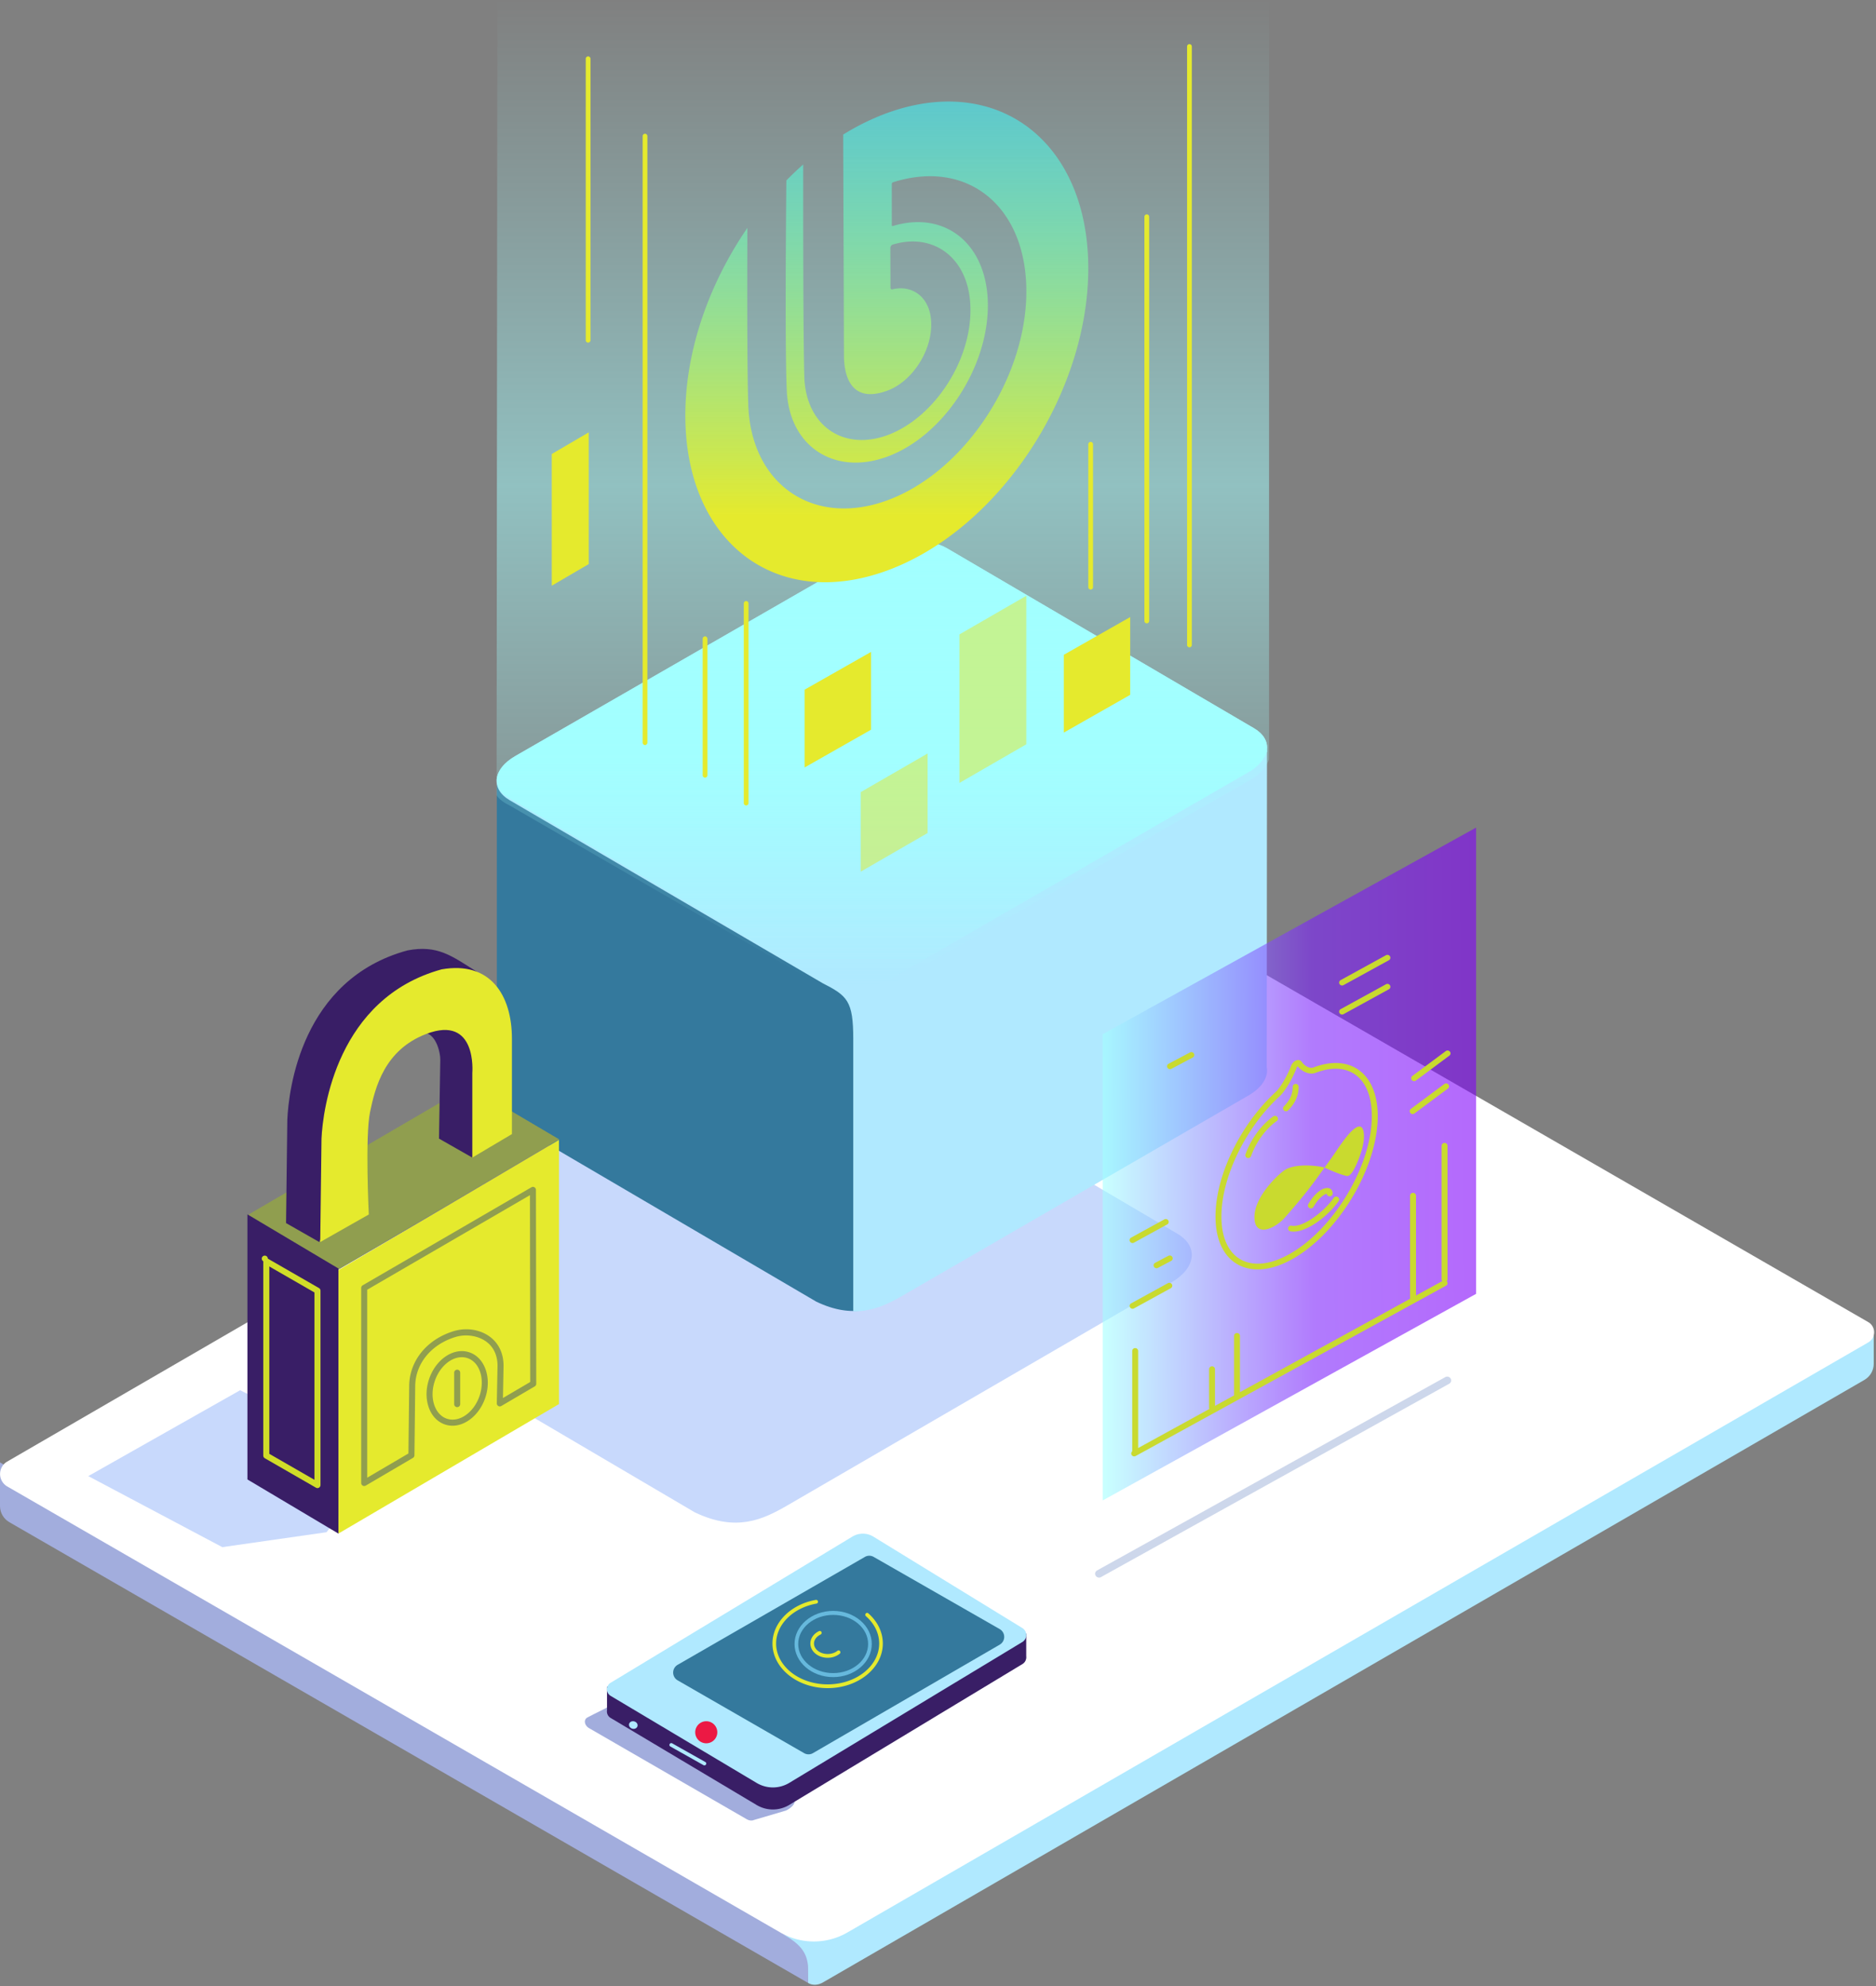 <?xml version="1.0" encoding="UTF-8" standalone="no"?>
<svg
   xmlns:dc="http://purl.org/dc/elements/1.1/"
   xmlns:cc="http://creativecommons.org/ns#"
   xmlns:rdf="http://www.w3.org/1999/02/22-rdf-syntax-ns#"
   xmlns:svg="http://www.w3.org/2000/svg"
   xmlns="http://www.w3.org/2000/svg"
   xmlns:xlink="http://www.w3.org/1999/xlink"
   xmlns:sodipodi="http://sodipodi.sourceforge.net/DTD/sodipodi-0.dtd"
   xmlns:inkscape="http://www.inkscape.org/namespaces/inkscape"
   width="170"
   height="180"
   viewBox="0 0 170 180"
   version="1.1"
   id="svg1624"
   sodipodi:docname="filter-list-1-dark.svg"
   inkscape:version="0.92.1 r15371">
  <rect x="0" y="0" width="170" height="180" fill="#808080" stroke="none"/>
  <sodipodi:namedview
     pagecolor="#ffffff"
     bordercolor="#666666"
     borderopacity="1"
     objecttolerance="10"
     gridtolerance="10"
     guidetolerance="10"
     inkscape:pageopacity="0"
     inkscape:pageshadow="2"
     inkscape:window-width="1920"
     inkscape:window-height="1017"
     id="namedview1626"
     showgrid="false"
     inkscape:zoom="3.7083822"
     inkscape:cx="165.07974"
     inkscape:cy="79.673649"
     inkscape:window-x="-8"
     inkscape:window-y="-8"
     inkscape:window-maximized="1"
     inkscape:current-layer="g1622" />
  <title
     id="title1510">хостинг-2</title>
  <defs
     id="defs1539">
    <linearGradient
       x1="50%"
       y1=".743%"
       x2="50%"
       y2="99.088%"
       id="a">
      <stop
         stop-color="#A2FFFF"
         offset="3.005%"
         id="stop1512" />
      <stop
         stop-color="#A2FFFF"
         offset="49.454%"
         id="stop1514" />
      <stop
         stop-color="#A2FFFF"
         stop-opacity="0"
         offset="100%"
         id="stop1516" />
    </linearGradient>
    <linearGradient
       x1="50%"
       y1="0%"
       x2="50%"
       y2="100%"
       id="b">
      <stop
         stop-color="#A2FFFF"
         stop-opacity="0"
         offset=".743%"
         id="stop1519" />
      <stop
         stop-color="#A2FFFF"
         offset="49.454%"
         id="stop1521" />
      <stop
         stop-color="#A2FFFF"
         stop-opacity="0"
         offset="99.088%"
         id="stop1523" />
    </linearGradient>
    <linearGradient
       x1="50%"
       y1="81.111%"
       x2="50%"
       y2="-5.91%"
       id="c">
      <stop
         stop-color="#E5EA2D"
         offset="0%"
         id="stop1526" />
      <stop
         stop-color="#3CEAFF"
         stop-opacity=".602"
         offset="100%"
         id="stop1528" />
    </linearGradient>
    <linearGradient
       x1="100%"
       y1="42.467%"
       x2="0%"
       y2="43.649%"
       id="d">
      <stop
         stop-color="#8000F9"
         offset="0%"
         id="stop1531" />
      <stop
         stop-color="#7A1EFB"
         offset="43.628%"
         id="stop1533" />
      <stop
         stop-color="#A2FFFF"
         offset="100%"
         id="stop1535" />
    </linearGradient>
    <path
       id="e"
       d="M0 .461h19.214V7.33H0z" />
  </defs>
  <g
     fill="none"
     fill-rule="evenodd"
     id="g1622">
    <path
       d="M0 132.543v3.949c0 .608.325 1.17.852 1.47l72.379 41.759v-4.265L0 132.543z"
       fill="#A2ADDD"
       id="path1541" />
    <path
       d="M76.278 175.297c-2.057.913-4.306.466-5.331.002 1.425.81 2.185 1.558 2.276 2.929 0 .893.01.657.01 1.496.443.25.876.175 1.256-.006 0 .003.18-.096.248-.141l94.207-54.51c.527-.302.852-.863.852-1.472v-2.754l-93.518 54.456z"
       fill="#B0E9FF"
       id="path1543" />
    <path
       d="M.657 132.464l95.036-55.1 73.603 42.46c.71.409.71 1.433.001 1.843l-92.509 53.479a6.068 6.068 0 0 1-6.072.002L.66 134.723a1.305 1.305 0 0 1-.003-2.26"
       fill="#FFF"
       id="path1545" />
    <path
       d="M71.348 136.441c-2.257 1.303-4.634 2.418-8.388.626l-30.65-18.032c-1.946-1.145-1.693-3.13.564-4.433L68.43 94.068c2.258-1.303 5.664-1.432 7.61-.287l30.65 18.033c1.947 1.144 1.694 3.128-.563 4.432L71.348 136.44z"
       fill="#C8D9FC"
       id="path1547" />
    <path
       d="M67.682 164.89c.208.12.45.144.635.061l2.911-.858c.4-.178 1.072-.741.624-1l-15.018-9.087c-.208-.12-3.569 1.635-3.569 1.635-.398.178-.337.724.111.983l14.306 8.266z"
       fill="#A2ADDD"
       id="path1549" />
    <path
       d="M92.995 150.28a.791.791 0 0 0 0-.186v-2.036l-2.825-.025-11.019-6.76a1.826 1.826 0 0 0-1.91-.006L59.204 152.17l-.05.018-4.148.681v2.145a.68.68 0 0 0 .316.68l13.24 7.896c.92.549 2.05.545 2.967-.01l21.132-12.768a.708.708 0 0 0 .329-.498l.005-.003v-.033z"
       fill="#391E66"
       id="path1551" />
    <path
       d="M55.327 153.695l13.237 7.896c.92.548 2.049.545 2.966-.009l21.125-12.77a.74.74 0 0 0 .004-1.248l-13.51-8.291a1.825 1.825 0 0 0-1.909-.007L55.323 152.52a.694.694 0 0 0 .004 1.176"
       fill="#B0E9FF"
       id="path1553" />
    <path
       d="M65 157a1 1 0 1 1-2 0 1 1 0 0 1 2 0"
       fill="#EC1944"
       id="path1555" />
    <path
       d="M61.405 152.293l11.465 6.6c.246.143.55.142.796 0l16.932-9.837a.814.814 0 0 0-.004-1.406l-11.426-6.545a.795.795 0 0 0-.793.002l-16.97 9.78a.813.813 0 0 0 0 1.406"
       fill="#34799D"
       id="path1557" />
    <path
       d="M75 150.249c-.864 0-1.567-.58-1.567-1.294 0-.464.303-.895.79-1.124a.164.164 0 0 1 .218.084.174.174 0 0 1-.082.227c-.367.172-.595.484-.595.813 0 .525.554.952 1.236.952.338 0 .654-.104.89-.293a.162.162 0 0 1 .232.03.175.175 0 0 1-.03.24 1.747 1.747 0 0 1-1.092.365zM75 153c-2.757 0-5-1.815-5-4.045 0-1.89 1.653-3.552 3.932-3.953a.167.167 0 0 1 .19.14.17.17 0 0 1-.135.197c-2.119.373-3.656 1.893-3.656 3.616 0 2.042 2.094 3.703 4.669 3.703 2.575 0 4.67-1.66 4.67-3.703 0-.915-.426-1.795-1.2-2.476a.175.175 0 0 1-.018-.24.162.162 0 0 1 .233-.02c.848.747 1.315 1.72 1.315 2.736 0 2.23-2.243 4.045-5 4.045z"
       fill="#E5EA2D"
       id="path1559" />
    <path
       d="M75.5 146.363c-1.746 0-3.167 1.183-3.167 2.637s1.42 2.637 3.167 2.637c1.746 0 3.167-1.183 3.167-2.637s-1.42-2.637-3.167-2.637m0 5.637c-1.93 0-3.5-1.346-3.5-3s1.57-3 3.5-3 3.5 1.346 3.5 3-1.57 3-3.5 3"
       fill="#66B9DD"
       id="path1561" />
    <path
       d="M63.831 160a.174.174 0 0 1-.085-.022l-3.001-1.69a.16.16 0 0 1-.06-.223.172.172 0 0 1 .23-.06l3.001 1.691a.16.16 0 0 1 .061.223.17.17 0 0 1-.146.081zm-6.074-3.519c-.07.175-.29.256-.494.181-.203-.075-.311-.278-.242-.453.07-.175.291-.256.494-.18.204.074.312.277.242.452z"
       fill="#B0E9FF"
       id="path1563" />
    <path
       d="M85.836 60.076c-1.764-1.034-4.853-.918-6.9.26l-29.548 9.5-4.366 1.116.003 28.707c-.129.75.246 1.486 1.157 2.02l27.794 16.297c1.702.809 3.091.962 4.312.766 1.22-.197 3.471-24.458 4.494-25.047l15.667-11.26c2.047-1.178 6.08-8.295 4.316-9.33L85.836 60.077z"
       fill="#34799D"
       id="path1565" />
    <path
       d="M114.813 67.895c.062-.706-.32-1.39-1.18-1.893L85.84 49.706c-1.764-1.035-4.853-.918-6.9.26L46.698 68.521c-2.046 1.178-2.275 2.971-.512 4.005 0 0 28.28 16.542 28.35 16.578 2.259 1.152 2.784 1.615 2.785 5.065v24.685c1.652.003 2.981-.57 4.265-1.308l31.536-18.251c1.266-.729 1.834-1.692 1.668-2.565l.023-28.836z"
       fill="#B0E9FF"
       id="path1567" />
    <path
       d="M69.823 19.114s-.339 1.087-1.573 1.807L36.602 39.204c-1.284.751-2.56 1.326-4.211 1.323-1.033-.007-2.127-.249-3.395-.862L1.183 23.353c-.869-.437-1.145-1.07-1.179-1.678.052-.755.626-1.538 1.694-2.153L33.94.965c2.047-1.177 5.136-1.294 6.9-.26l27.794 16.297c.859.503 1.241 1.187 1.18 1.893l.009.22z"
       fill="url(#a)"
       transform="translate(45 49)"
       id="path1569" />
    <path
       d="M.071 0H70v69.835s-.34 1.073-1.576 1.785L36.71 89.692c-1.287.743-2.565 1.31-4.22 1.308-1.034-.007-2.131-.246-3.402-.852L1.218 74.024C.693 73.764.17 73.413 0 73.06L.071 0z"
       fill="url(#b)"
       opacity=".51"
       transform="translate(45 -1)"
       id="path1571" />
    <path
       d="M78.93 66.136l-6.015 3.42v-7.05l6.015-3.42v7.05zm23.486-3.16l-6.015 3.42v-7.05l6.015-3.42v7.05zM53.35 51.125L50 53.084V41.148l3.349-1.96v11.937zm50.57 5.368a.215.215 0 0 1-.215-.215V19.646a.215.215 0 1 1 .43 0v36.632a.215.215 0 0 1-.215.215zm3.866 2.174a.215.215 0 0 1-.215-.216V4.215a.215.215 0 1 1 .43 0v54.236a.215.215 0 0 1-.215.216zM58.45 67.524a.215.215 0 0 1-.215-.215V12.338a.215.215 0 1 1 .43 0v54.971a.215.215 0 0 1-.215.215zM53.294 31.05a.215.215 0 0 1-.215-.216V5.327a.215.215 0 1 1 .43 0v25.506a.215.215 0 0 1-.215.216zm10.597 39.43a.215.215 0 0 1-.215-.216v-12.37a.215.215 0 1 1 .43 0v12.369a.215.215 0 0 1-.215.215zM67.615 73a.215.215 0 0 1-.215-.215V54.69a.215.215 0 1 1 .43 0v18.095a.215.215 0 0 1-.215.215zm31.22-19.57a.215.215 0 0 1-.215-.215v-12.95a.215.215 0 1 1 .43 0v12.95a.215.215 0 0 1-.215.216z"
       fill="#E5EA2D"
       id="path1573" />
    <path
       d="M93 67.459l-6.058 3.499v-13.46L93 54v13.459zM84.058 75.5L78 79v-7.211l6.058-3.499v7.211z"
       fill="#E5EA2D"
       opacity=".5"
       id="path1575" />
    <path
       d="M18.36 1.254a21.838 21.838 0 0 0-3.952 1.943l.062 17.665v.827c.005.374.007.883.009 1.572.005 1.38.398 4.45 3.94 3.141 1.182-.436 2.295-1.44 3.053-2.754.756-1.31 1.065-2.786.848-4.05-.267-1.548-1.371-2.516-2.814-2.463a3.393 3.393 0 0 0-.637.09c-.099.023-.173-.045-.174-.158l-.012-3.597c0-.062.023-.13.062-.187.04-.057.094-.105.148-.114a6.82 6.82 0 0 1 1.165-.244c2.974-.33 5.298 1.606 5.783 4.816.36 2.372-.254 5.13-1.683 7.567-1.431 2.442-3.518 4.31-5.725 5.126-4.03 1.488-7.414-.88-7.546-5.28-.097-3.231-.106-13.316-.102-19.25a29.3 29.3 0 0 0-1.527 1.45c-.053 5.569-.121 15.667.042 19.093.24 5.02 4.314 7.687 9.083 5.947 5.038-1.839 9.136-7.99 9.136-13.71 0-5.488-3.784-8.652-8.615-7.2-.052.016-.092-.019-.092-.077V7.67a.165.165 0 0 1 .101-.148c6.781-2.153 12.093 2.191 12.093 9.892 0 7.903-5.663 16.4-12.623 18.94-6.67 2.435-12.31-1.428-12.573-8.61-.106-2.889-.104-10.442-.084-16.089C2.266 16.689.103 22.773.103 28.65c0 11.451 8.174 17.75 18.258 14.07 10.083-3.68 18.257-15.945 18.257-27.396 0-9.236-5.318-15.12-12.666-15.12-1.762 0-3.641.338-5.591 1.05"
       transform="translate(62 9)"
       fill="url(#c)"
       id="path1577" />
    <path
       fill="url(#d)"
       opacity=".59"
       d="M34.762 42.264L.926 60.988V18.731L34.762.007z"
       transform="translate(99 75)"
       id="path1579" />
    <path
       d="M99.595 142.98a.359.359 0 0 1-.31-.175.341.341 0 0 1 .132-.473l31.552-17.521a.363.363 0 0 1 .487.13.342.342 0 0 1-.133.472l-31.551 17.521a.36.36 0 0 1-.177.046"
       fill-opacity=".626"
       fill="#B0C0E0"
       id="path1581" />
    <path
       d="M120.028 105.814c.102-.13.549-.736.954-1.337.367-.544.78-1.144 1.195-1.633.34-.399.77-.799 1.071-.74.162.032.25.194.298.382.115.444.042 1.043-.122 1.65-.163.606-.834 2.533-1.36 2.446-.621-.102-1.975-.723-2.036-.768-.834 1.158-1.51 2.173-3.606 4.548-.849.96-2.747 1.891-2.747-.06 0-1.887 2.215-3.917 2.747-4.258.963-.62 2.911-.406 3.606-.23zM130.7 116.11a.255.255 0 0 1-.063-.169v-12.098c0-.144.12-.26.268-.26.148 0 .267.116.267.26v12.098a.255.255 0 0 1-.072.178.256.256 0 0 1-.064.404l-28.125 15.439a.272.272 0 0 1-.365-.099.255.255 0 0 1 .055-.322v-9.1c0-.144.12-.26.268-.26.148 0 .268.116.268.26v8.8l6.456-3.545a.253.253 0 0 1-.028-.114v-3.488c0-.144.12-.26.268-.26.148 0 .268.116.268.26v3.323l1.726-.947v-5.395c0-.144.12-.26.268-.26.148 0 .268.116.268.26v5.1l15.417-8.462v-9.344c0-.144.12-.26.267-.26.148 0 .268.116.268.26v9.05l2.385-1.31zm-25.193-5.59a.272.272 0 0 1 .365.098.256.256 0 0 1-.101.354l-3.009 1.652a.272.272 0 0 1-.365-.098.256.256 0 0 1 .101-.355l3.01-1.652zm25.507-15.257a.273.273 0 0 1 .375.049.255.255 0 0 1-.05.365l-3.03 2.255a.273.273 0 0 1-.376-.049.255.255 0 0 1 .05-.365l3.03-2.255zm-.132 2.984a.273.273 0 0 1 .375.048.255.255 0 0 1-.05.365l-3.03 2.255a.273.273 0 0 1-.376-.048.255.255 0 0 1 .05-.365l3.03-2.255zm-5.288-11.672a.272.272 0 0 1 .365.099.256.256 0 0 1-.101.354l-4.107 2.255a.272.272 0 0 1-.365-.098.256.256 0 0 1 .101-.355l4.107-2.255zm0 2.632a.272.272 0 0 1 .365.098.256.256 0 0 1-.101.355l-4.107 2.255a.272.272 0 0 1-.365-.099.256.256 0 0 1 .101-.354l4.107-2.255zM105.83 116.3a.272.272 0 0 1 .365.098.256.256 0 0 1-.101.355l-3.33 1.829a.272.272 0 0 1-.366-.099.256.256 0 0 1 .102-.354l3.33-1.83zm.043-2.48a.272.272 0 0 1 .363.103.256.256 0 0 1-.106.353l-1.198.636a.272.272 0 0 1-.363-.104.256.256 0 0 1 .106-.353l1.198-.635zm1.958-18.434a.272.272 0 0 1 .363.104.256.256 0 0 1-.106.353l-1.935 1.027a.272.272 0 0 1-.364-.104.256.256 0 0 1 .107-.353l1.935-1.027zm17.017 5.767c0 4.64-3.503 10.553-7.693 12.937-3.624 2.062-6.67.699-6.98-3.149-.307-3.804 2.026-8.856 5.433-11.98.386-.355 1.043-1.436 1.378-2.336a.94.94 0 0 1 .362-.461c.216-.136.478-.13.624.09.264.4.766.603 1.032.5 3.368-1.294 5.844.538 5.844 4.399zm-7.359-4.35c-.361.97-1.058 2.118-1.513 2.536-3.297 3.022-5.56 7.925-5.267 11.562.278 3.45 2.881 4.614 6.176 2.74 4.025-2.291 7.428-8.032 7.428-12.488 0-3.508-2.11-5.068-5.112-3.914-.493.189-1.197-.074-1.607-.602a.47.47 0 0 0-.105.166zm3.375 11.763a.273.273 0 0 1 .373-.067.256.256 0 0 1 .068.362c-1.106 1.555-3.16 2.98-4.37 2.736a.26.26 0 0 1-.207-.308.27.27 0 0 1 .317-.202c.934.19 2.824-1.121 3.82-2.521zm-7.495-3.78a.27.27 0 0 1-.34.16.258.258 0 0 1-.166-.33c.492-1.388 1.45-2.682 2.518-3.433a.273.273 0 0 1 .374.059.255.255 0 0 1-.06.363c-.976.686-1.869 1.891-2.326 3.18zm6.679 3.475c-.326.17-.706.569-1.025 1.128a.272.272 0 0 1-.364.102.256.256 0 0 1-.105-.354c.366-.64.816-1.113 1.24-1.334.484-.254.966-.14.966.366 0 .144-.12.26-.268.26a.265.265 0 0 1-.266-.236.662.662 0 0 0-.178.068zm-3.319-7.625a.273.273 0 0 1-.378.008.255.255 0 0 1-.009-.368c.538-.546.8-1.1.8-1.778 0-.144.12-.26.268-.26.148 0 .268.116.268.26 0 .821-.321 1.5-.949 2.138z"
       fill="#C9DA2F"
       fill-rule="nonzero"
       id="path1583" />
    <g
       transform="translate(129 119.355)"
       id="g1590">
      <mask
         id="f"
         fill="#fff">
        <use
           xlink:href="#e"
           id="use1585" />
      </mask>
    </g>
    <path
       fill="#C8D9FC"
       d="M20.145 140.221l9.446-1.353 4.938-6.442L21.761 126 8 133.783z"
       id="path1610" />
    <path
       fill="#909E4F"
       d="M30.673 115.04l-8.204-4.933L42.47 98.424l8.204 4.84z"
       id="path1612" />
    <path
       d="M42.46 90.743c.677 2.265 1.927 9.181 1.927 9.181l-.416 2.266-1.177 2.722-3.012-1.717.116-7.116c.024-.544-.367-2.932-2.082-2.454-.435-.365-.643-.732-.68-1.085l-4.845 5.33-1.766 9.711-.416 2.266-1.178 2.722-3.01-1.718.115-9.363c.116-2.65 1.245-12.722 10.886-15.35 2.736-.52 4.012.499 6.293 1.938l-.324 2.56-.432.107zm-11.788 48.253l-8.25-4.909V110.06l8.25 4.91v24.026z"
       fill="#391E66"
       id="path1614" />
    <path
       d="M24.405 131.764l4.09 2.355v-16.98l-4.09-2.355v16.98zm4.364 3.105a.274.274 0 0 1-.135-.035l-4.638-2.67a.278.278 0 0 1-.138-.24V114.31a.273.273 0 1 1 .409-.24l4.637 2.67c.086.048.138.14.138.239v17.616a.276.276 0 0 1-.273.275z"
       fill="#D0DD28"
       id="path1616" />
    <path
       d="M30.672 115.111l19.98-11.8v23.946l-19.98 11.73v-23.876zm-1.538-11.905c.115-2.65 1.404-12.742 10.886-15.351 4.4-.773 6.37 2.32 6.37 6.295v8.634l-3.59 2.132v-7.674s.463-5.3-4.17-3.534c-3.8 1.45-4.633 4.86-5.095 7.068-.464 2.209-.116 9.297-.116 9.297l-4.401 2.496.116-9.363z"
       fill="#E5EA2D"
       id="path1618" />
    <path
       d="M33.277 116.889v17.037l3.734-2.193.069-6.132c.025-2.275 1.612-4.221 4.043-4.958a3.894 3.894 0 0 1 1.134-.167c.966 0 1.871.357 2.484.977.585.593.893 1.403.89 2.343l-.055 2.91 2.471-1.452-.025-16.934-14.745 8.569zm-.274 17.793a.272.272 0 0 1-.136-.037.277.277 0 0 1-.137-.24V116.73c0-.098.053-.19.137-.24l15.291-8.885a.27.27 0 0 1 .273 0c.084.05.136.14.136.238l.027 17.57c0 .099-.052.19-.137.24l-3.028 1.777a.268.268 0 0 1-.275 0 .276.276 0 0 1-.135-.244l.066-3.396c.002-.785-.25-1.46-.73-1.946-.72-.728-1.987-1-3.075-.671-2.197.666-3.63 2.407-3.654 4.435l-.07 6.29a.278.278 0 0 1-.136.235l-4.28 2.512a.268.268 0 0 1-.137.038zm8.007-5.466c-.25 0-.493-.042-.725-.125-.689-.247-1.208-.825-1.465-1.629-.248-.777-.219-1.677.084-2.533.511-1.457 1.723-2.475 2.946-2.475.25 0 .493.042.725.126 1.393.5 2.013 2.366 1.381 4.162-.511 1.456-1.724 2.474-2.946 2.474zm.84-6.21c-.995 0-1.995.867-2.432 2.108-.262.743-.29 1.517-.078 2.18.203.635.603 1.088 1.127 1.277.173.062.356.093.543.093.995 0 1.995-.866 2.432-2.107.53-1.509.06-3.06-1.05-3.457a1.611 1.611 0 0 0-.542-.094zm-.42 4.527a.274.274 0 0 1-.274-.276v-2.844c0-.152.123-.276.274-.276.15 0 .273.124.273.276v2.844a.274.274 0 0 1-.273.276z"
       fill="#909E4F"
       id="path1620" />
  </g>
</svg>

